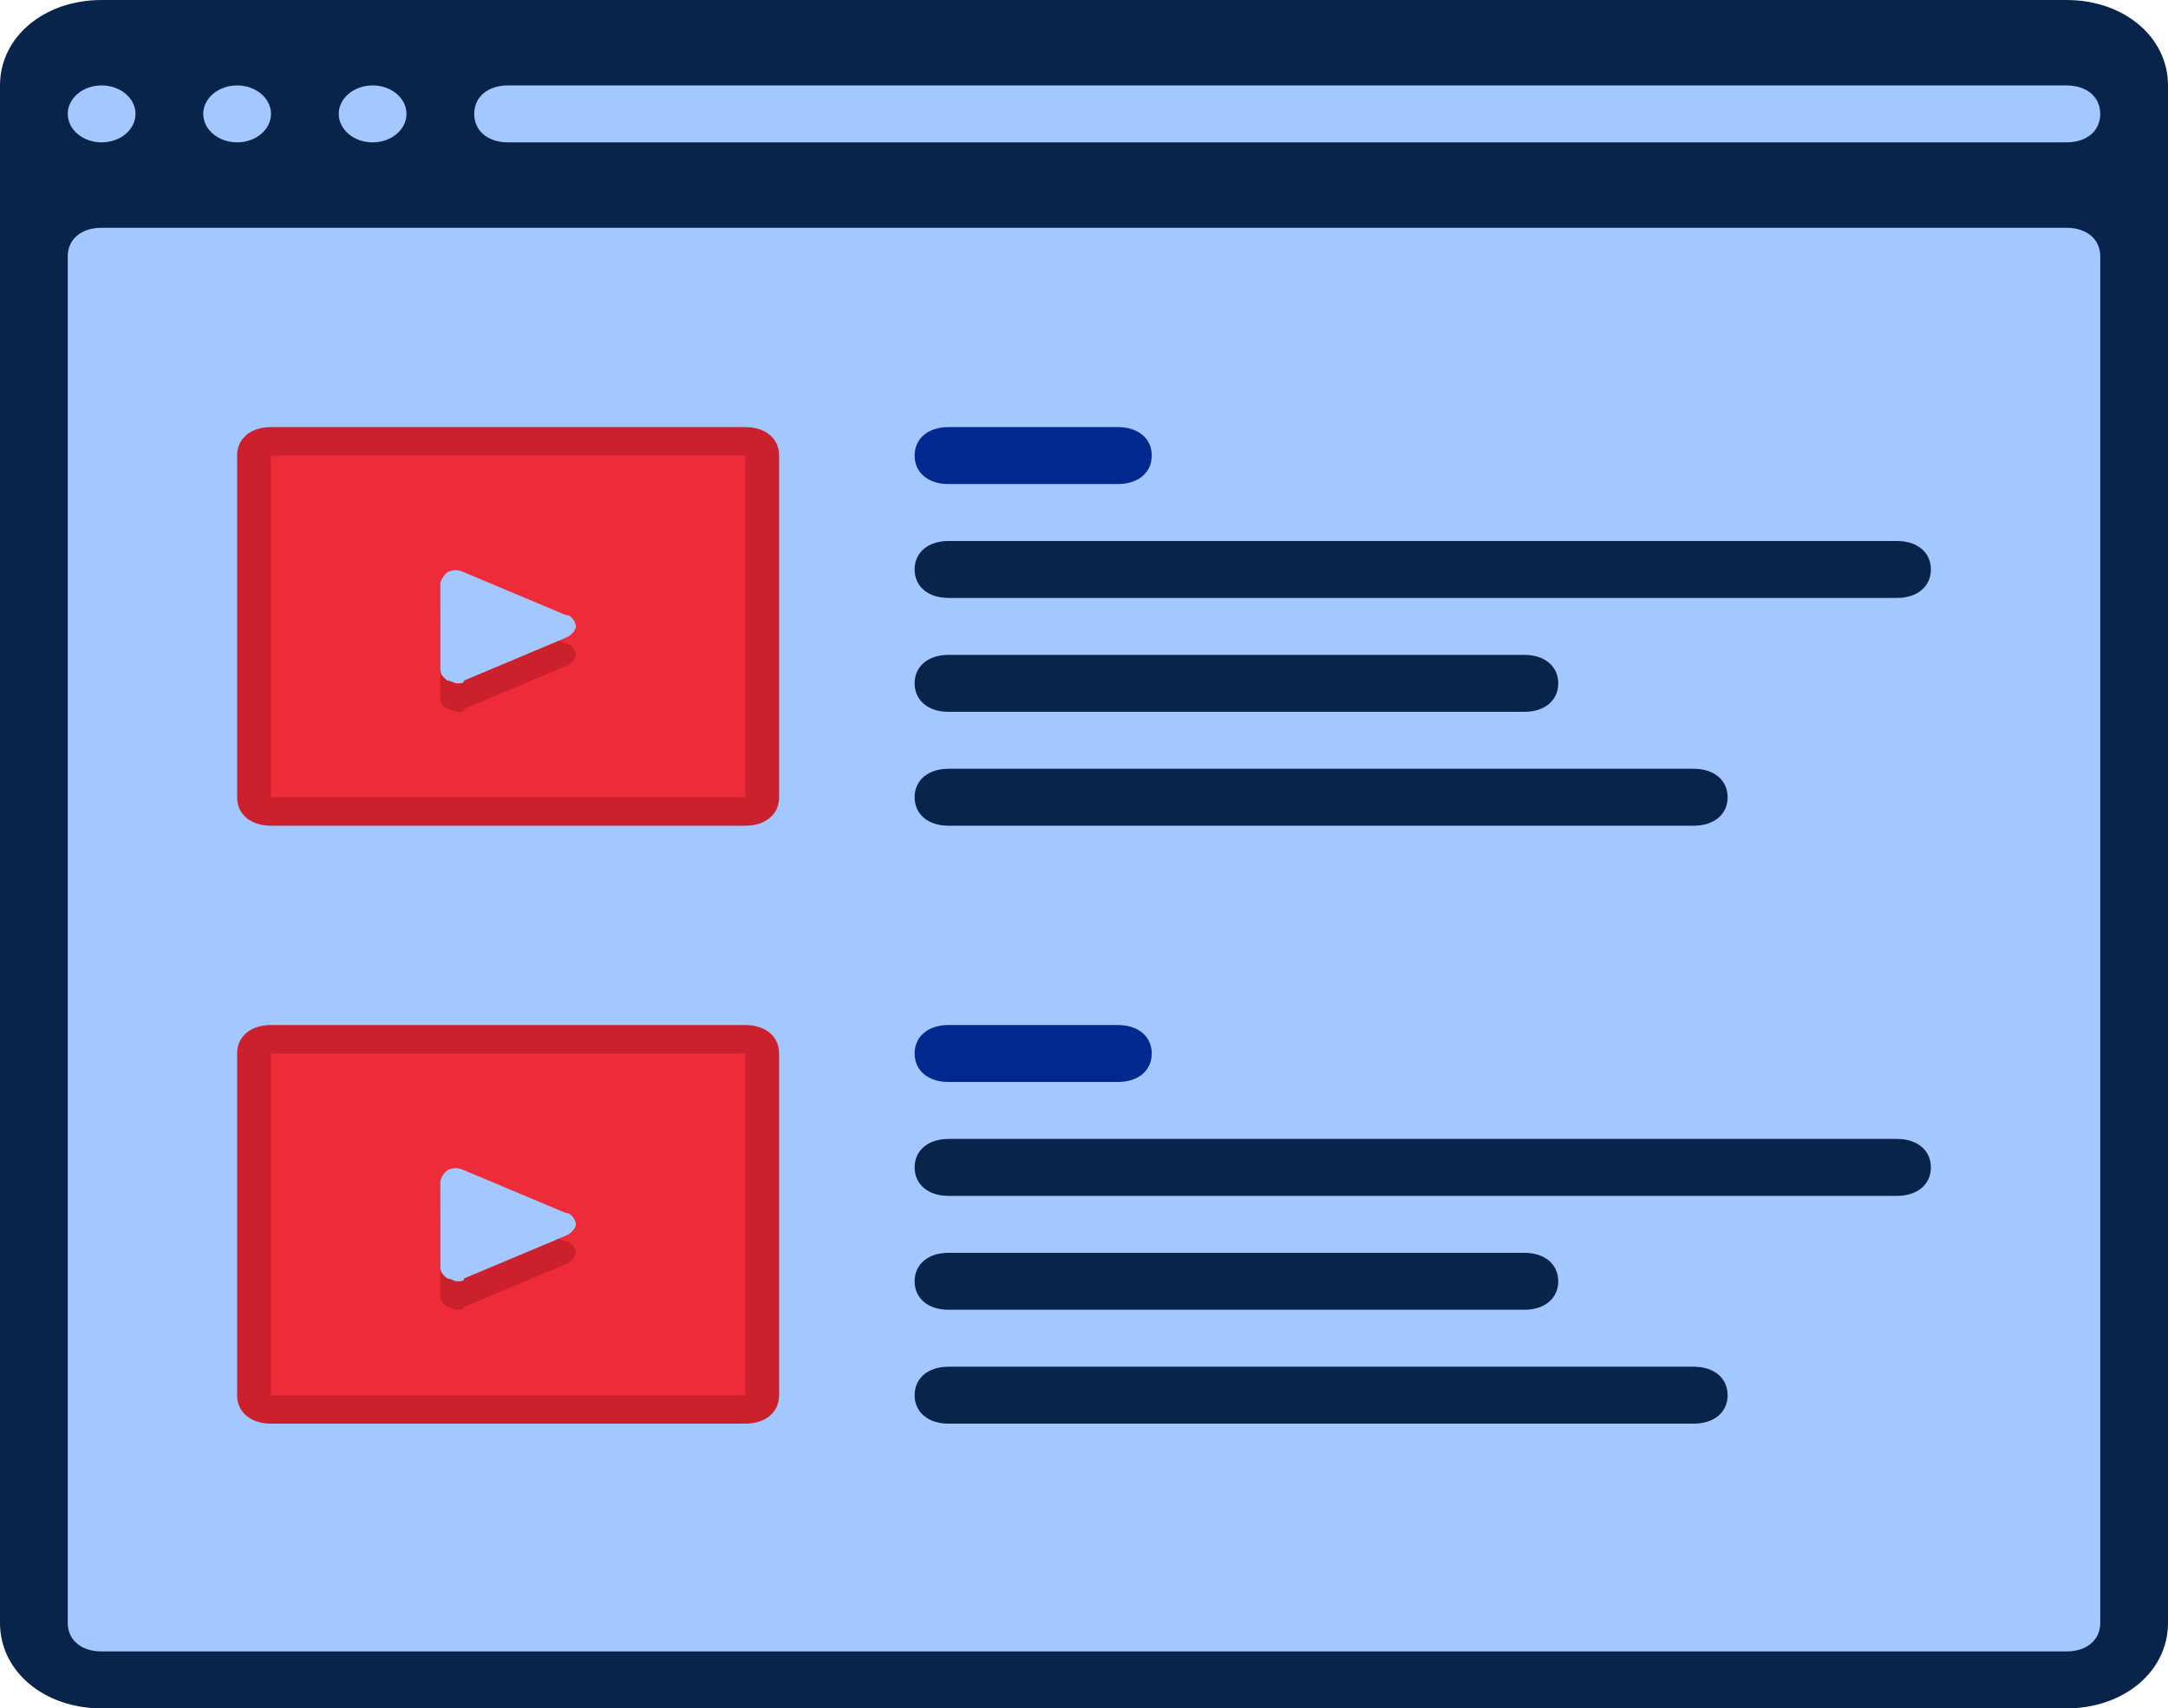 <svg width="203" height="160" viewBox="0 0 203 160" fill="none" xmlns="http://www.w3.org/2000/svg">
<g id="Wireframes - Random Colored kit web 54" clip-path="url(#clip0_25_949)">
<g id="Random Colored kit web 54">
<g id="Group">
<path id="Vector" d="M0 152V8C0 3.467 4.123 0 9.516 0H193.484C198.877 0 203 3.467 203 8V152C203 156.533 198.877 160 193.484 160H9.516C4.123 160 0 156.533 0 152Z" fill="#09244B"/>
<path id="Vector_2" d="M9.516 13.333C11.267 13.333 12.688 12.139 12.688 10.667C12.688 9.194 11.267 8 9.516 8C7.764 8 6.344 9.194 6.344 10.667C6.344 12.139 7.764 13.333 9.516 13.333Z" fill="#A3C8FF"/>
<path id="Vector_3" d="M22.203 13.333C23.955 13.333 25.375 12.139 25.375 10.667C25.375 9.194 23.955 8 22.203 8C20.451 8 19.031 9.194 19.031 10.667C19.031 12.139 20.451 13.333 22.203 13.333Z" fill="#A3C8FF"/>
<path id="Vector_4" d="M34.891 13.333C36.642 13.333 38.062 12.139 38.062 10.667C38.062 9.194 36.642 8 34.891 8C33.139 8 31.719 9.194 31.719 10.667C31.719 12.139 33.139 13.333 34.891 13.333Z" fill="#A3C8FF"/>
<path id="Vector_5" d="M9.516 21.333H193.484C195.387 21.333 196.656 22.4 196.656 24V152C196.656 153.6 195.387 154.667 193.484 154.667H9.516C7.612 154.667 6.344 153.6 6.344 152V24C6.344 22.4 7.612 21.333 9.516 21.333Z" fill="#A3C8FF"/>
<path id="Vector_6" d="M193.484 13.333H47.578C45.675 13.333 44.406 12.267 44.406 10.667C44.406 9.067 45.675 8 47.578 8H193.484C195.387 8 196.656 9.067 196.656 10.667C196.656 12.267 195.387 13.333 193.484 13.333Z" fill="#A3C8FF"/>
<path id="Vector_7" d="M177.625 56H88.812C86.909 56 85.641 54.933 85.641 53.333C85.641 51.733 86.909 50.667 88.812 50.667H177.625C179.528 50.667 180.797 51.733 180.797 53.333C180.797 54.933 179.528 56 177.625 56Z" fill="#09244B"/>
<path id="Vector_8" d="M158.594 77.333H88.812C86.909 77.333 85.641 76.267 85.641 74.667C85.641 73.067 86.909 72 88.812 72H158.594C160.497 72 161.766 73.067 161.766 74.667C161.766 76.267 160.497 77.333 158.594 77.333Z" fill="#09244B"/>
<path id="Vector_9" d="M142.734 66.667H88.812C86.909 66.667 85.641 65.6 85.641 64C85.641 62.4 86.909 61.333 88.812 61.333H142.734C144.638 61.333 145.906 62.4 145.906 64C145.906 65.6 144.638 66.667 142.734 66.667Z" fill="#09244B"/>
<path id="Vector_10" d="M85.641 42.667C85.641 41.067 86.909 40 88.812 40H104.672C106.575 40 107.844 41.067 107.844 42.667C107.844 44.267 106.575 45.333 104.672 45.333H88.812C86.909 45.333 85.641 44.267 85.641 42.667Z" fill="#00288F"/>
<path id="Vector_11" d="M177.625 112H88.812C86.909 112 85.641 110.933 85.641 109.333C85.641 107.733 86.909 106.667 88.812 106.667H177.625C179.528 106.667 180.797 107.733 180.797 109.333C180.797 110.933 179.528 112 177.625 112Z" fill="#09244B"/>
<path id="Vector_12" d="M158.594 133.333H88.812C86.909 133.333 85.641 132.267 85.641 130.667C85.641 129.067 86.909 128 88.812 128H158.594C160.497 128 161.766 129.067 161.766 130.667C161.766 132.267 160.497 133.333 158.594 133.333Z" fill="#09244B"/>
<path id="Vector_13" d="M142.734 122.667H88.812C86.909 122.667 85.641 121.6 85.641 120C85.641 118.4 86.909 117.333 88.812 117.333H142.734C144.638 117.333 145.906 118.4 145.906 120C145.906 121.6 144.638 122.667 142.734 122.667Z" fill="#09244B"/>
<path id="Vector_14" d="M85.641 98.667C85.641 97.067 86.909 96 88.812 96H104.672C106.575 96 107.844 97.067 107.844 98.667C107.844 100.267 106.575 101.333 104.672 101.333H88.812C86.909 101.333 85.641 100.267 85.641 98.667Z" fill="#00288F"/>
<g id="Group_2">
<g id="Group_3">
<g id="Group_4">
<path id="Vector_15" d="M25.375 132C24.423 132 23.789 131.467 23.789 130.667V98.667C23.789 97.867 24.423 97.333 25.375 97.333H69.781C70.733 97.333 71.367 97.867 71.367 98.667V130.667C71.367 131.467 70.733 132 69.781 132H25.375Z" fill="#EE2C39"/>
</g>
<path id="Vector_16" d="M69.781 96H25.375C23.472 96 22.203 97.067 22.203 98.667V130.667C22.203 132.267 23.472 133.333 25.375 133.333H69.781C71.684 133.333 72.953 132.267 72.953 130.667V98.667C72.953 97.067 71.684 96 69.781 96ZM69.781 130.667H25.375V98.667H69.781V130.667Z" fill="#CC202C"/>
</g>
<g id="Group_5">
<path id="Vector_17" d="M52.97 116.266L43.455 112.266C42.82 112 42.503 112 41.869 112.266C41.552 112.533 41.234 113.066 41.234 113.333V121.333C41.234 121.866 41.552 122.133 41.869 122.4C42.186 122.4 42.503 122.666 42.82 122.666C43.138 122.666 43.455 122.666 43.455 122.4L52.97 118.4C53.605 118.133 53.922 117.6 53.922 117.333C53.922 117.066 53.605 116.266 52.97 116.266Z" fill="#CC202C"/>
</g>
<g id="Group_6">
<path id="Vector_18" d="M52.97 113.6L43.455 109.6C42.82 109.333 42.503 109.333 41.869 109.6C41.552 109.866 41.234 110.4 41.234 110.666V118.666C41.234 119.2 41.552 119.466 41.869 119.733C42.186 119.733 42.503 120 42.82 120C43.138 120 43.455 120 43.455 119.733L52.97 115.733C53.605 115.466 53.922 114.933 53.922 114.666C53.922 114.4 53.605 113.6 52.97 113.6Z" fill="#A3C8FF"/>
</g>
</g>
<g id="Group_7">
<g id="Group_8">
<g id="Group_9">
<path id="Vector_19" d="M25.375 76C24.423 76 23.789 75.467 23.789 74.667V42.667C23.789 41.867 24.423 41.333 25.375 41.333H69.781C70.733 41.333 71.367 41.867 71.367 42.667V74.667C71.367 75.467 70.733 76 69.781 76H25.375Z" fill="#EE2C39"/>
</g>
<path id="Vector_20" d="M69.781 40H25.375C23.472 40 22.203 41.067 22.203 42.667V74.667C22.203 76.267 23.472 77.333 25.375 77.333H69.781C71.684 77.333 72.953 76.267 72.953 74.667V42.667C72.953 41.067 71.684 40 69.781 40ZM69.781 74.667H25.375V42.667H69.781V74.667Z" fill="#CC202C"/>
</g>
<g id="Group_10">
<path id="Vector_21" d="M52.97 60.266L43.455 56.266C42.82 56 42.503 56 41.869 56.266C41.552 56.533 41.234 57.066 41.234 57.333V65.333C41.234 65.866 41.552 66.133 41.869 66.4C42.186 66.4 42.503 66.666 42.82 66.666C43.138 66.666 43.455 66.666 43.455 66.4L52.97 62.4C53.605 62.133 53.922 61.6 53.922 61.333C53.922 61.066 53.605 60.266 52.97 60.266Z" fill="#CC202C"/>
</g>
<g id="Group_11">
<path id="Vector_22" d="M52.97 57.6L43.455 53.6C42.82 53.333 42.503 53.333 41.869 53.6C41.552 53.866 41.234 54.4 41.234 54.666V62.666C41.234 63.2 41.552 63.466 41.869 63.733C42.186 63.733 42.503 64 42.82 64C43.138 64 43.455 64 43.455 63.733L52.97 59.733C53.605 59.466 53.922 58.933 53.922 58.666C53.922 58.4 53.605 57.6 52.97 57.6Z" fill="#A3C8FF"/>
</g>
</g>
</g>
</g>
</g>
<defs>
<clipPath id="clip0_25_949">
<rect width="203" height="160" fill="white"/>
</clipPath>
</defs>
</svg>
